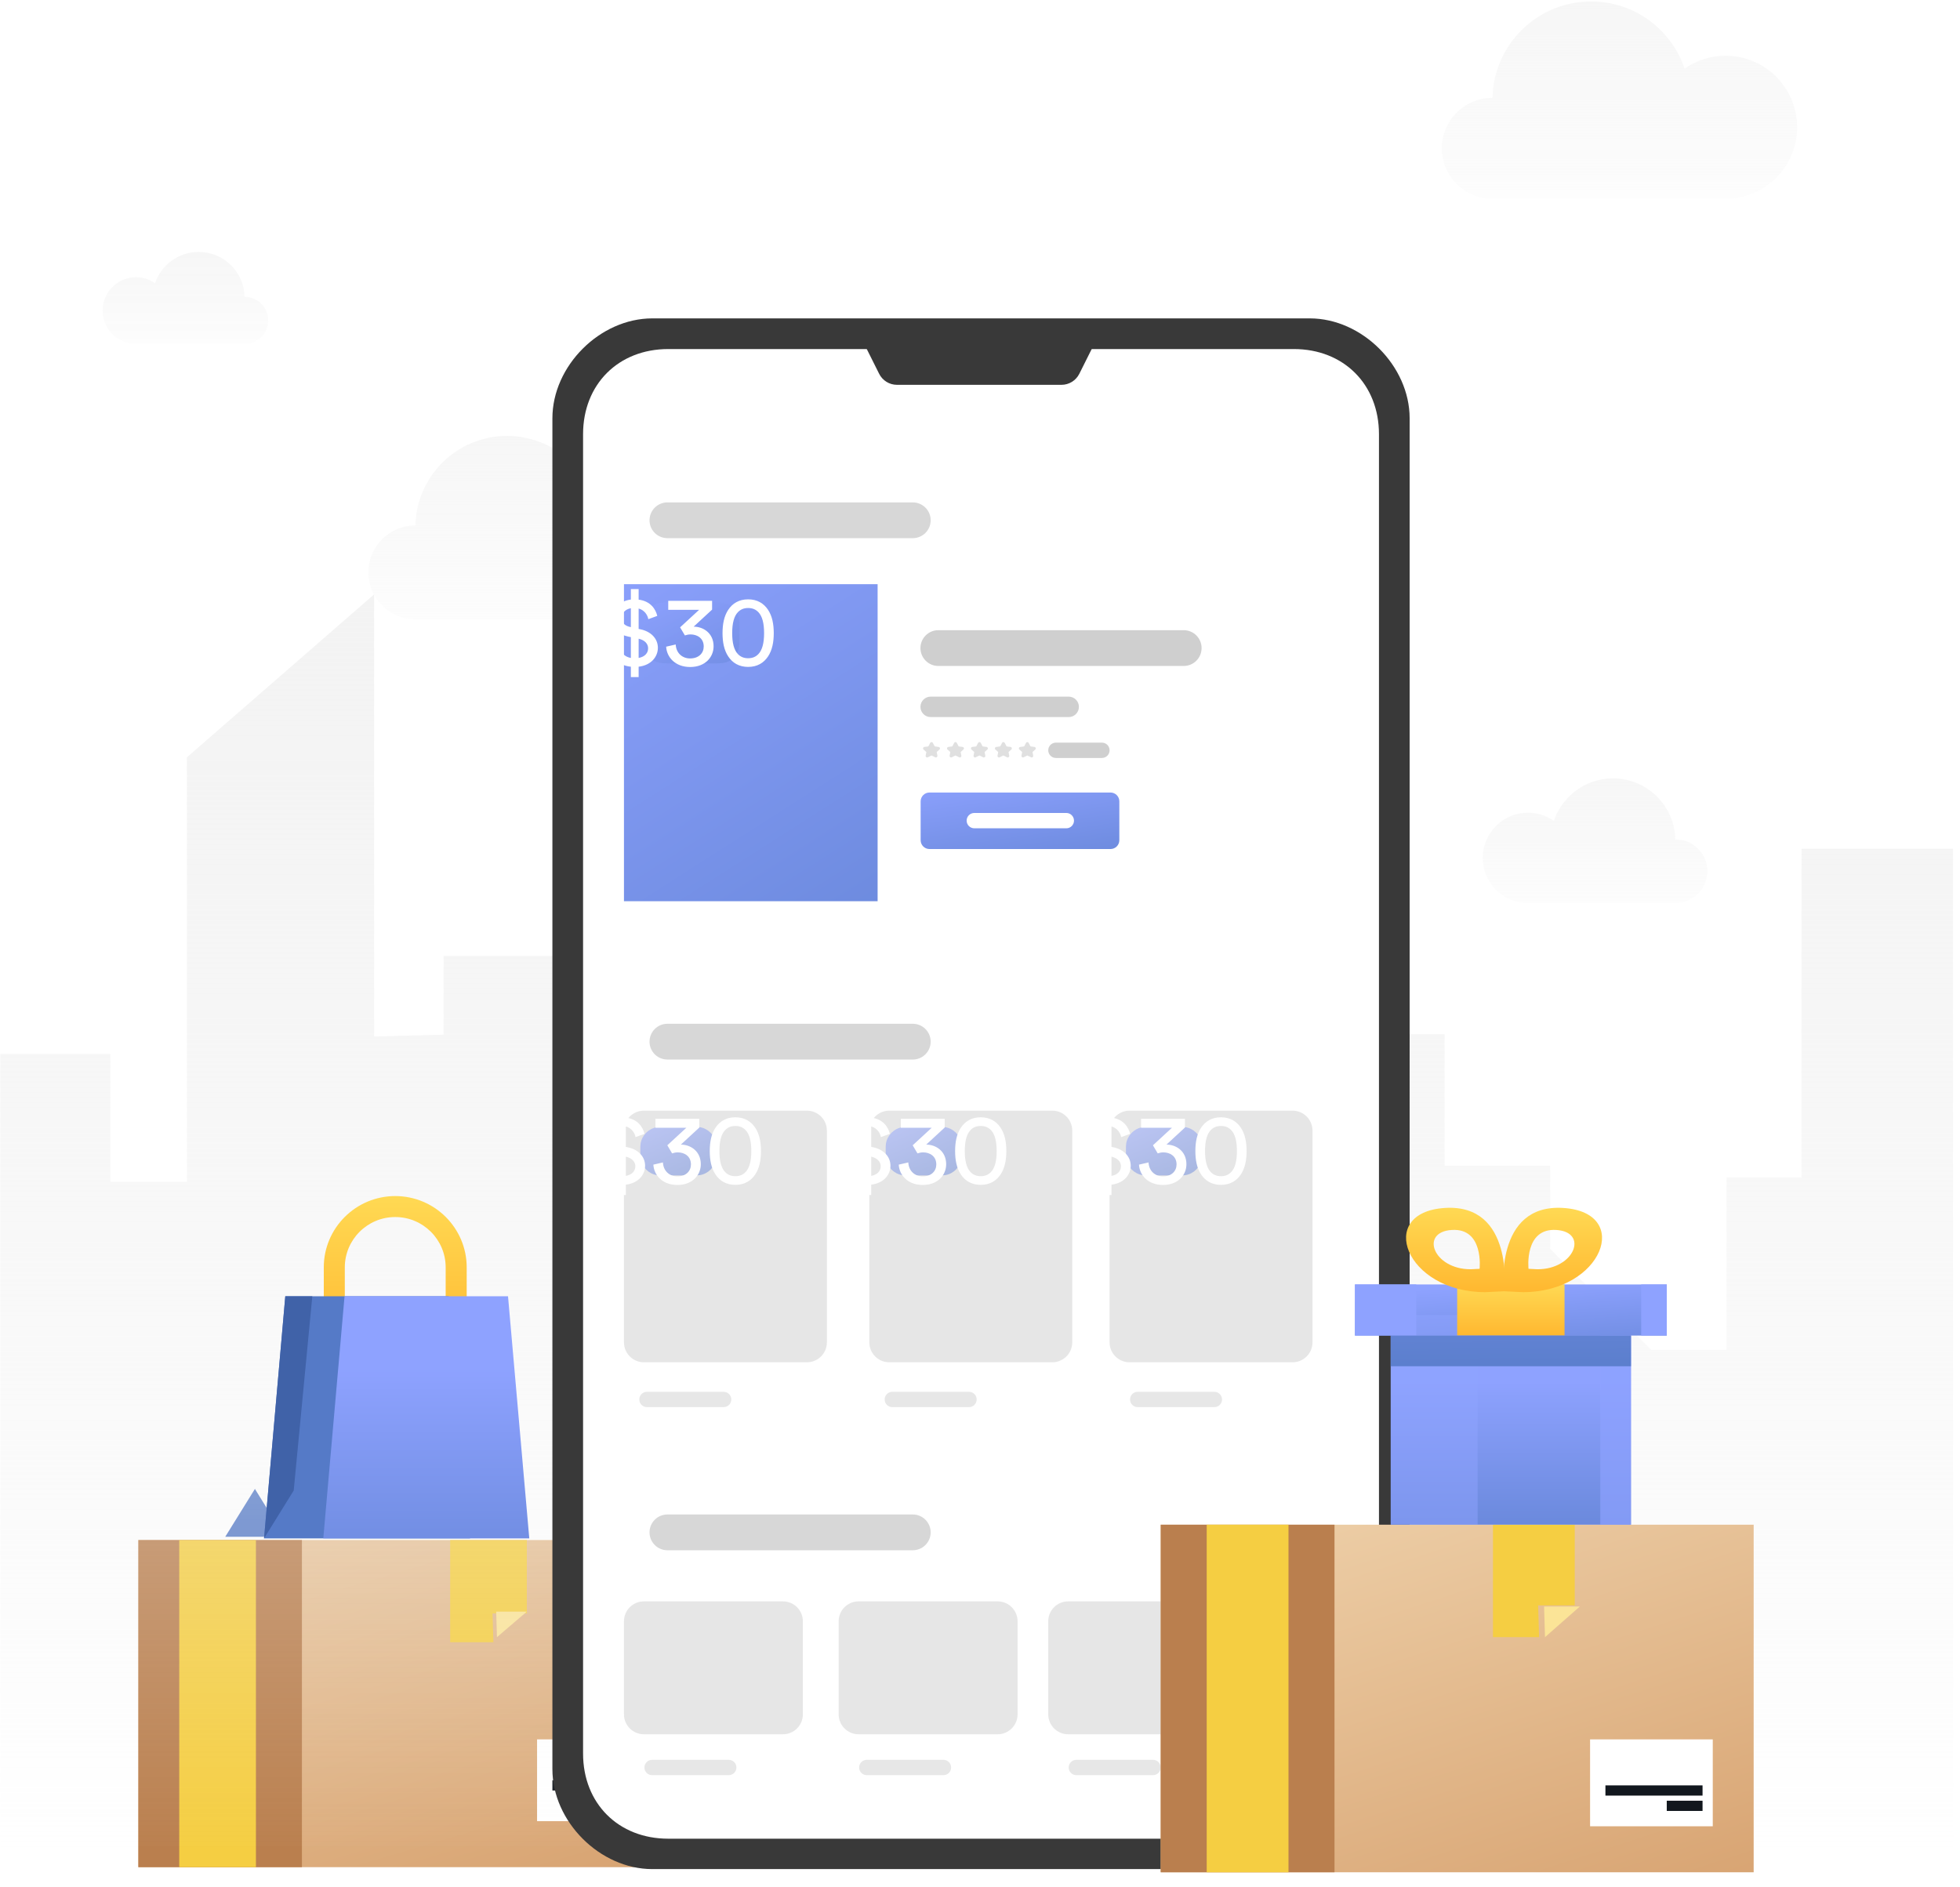 <svg width="295" height="284" viewBox="0 0 295 284" fill="none" xmlns="http://www.w3.org/2000/svg">
<path fill-rule="evenodd" clip-rule="evenodd" d="M252.168 126.338C252.164 126.338 252.16 126.339 252.155 126.339C252.04 121.253 247.888 117.165 242.771 117.165C238.633 117.165 235.126 119.843 233.874 123.557C232.77 122.785 231.428 122.329 229.978 122.329C226.216 122.329 223.168 125.376 223.168 129.134C223.168 132.893 226.216 135.941 229.978 135.941H252.168C254.822 135.941 256.973 133.791 256.973 131.139C256.973 128.488 254.822 126.338 252.168 126.338Z" fill="url(#paint0_linear)"/>
<path fill-rule="evenodd" clip-rule="evenodd" d="M36.828 44.686C36.825 44.686 36.822 44.687 36.818 44.687C36.733 40.936 33.67 37.92 29.897 37.92C26.844 37.92 24.258 39.895 23.335 42.634C22.52 42.065 21.53 41.728 20.461 41.728C17.686 41.728 15.438 43.976 15.438 46.749C15.438 49.521 17.686 51.768 20.461 51.768H36.828C38.785 51.768 40.372 50.183 40.372 48.227C40.372 46.272 38.785 44.686 36.828 44.686Z" fill="url(#paint1_linear)"/>
<path fill-rule="evenodd" clip-rule="evenodd" d="M224.613 14.732C224.62 14.732 224.627 14.733 224.634 14.733C224.815 6.689 231.385 0.221 239.478 0.221C246.025 0.221 251.571 4.457 253.552 10.332C255.298 9.111 257.421 8.39 259.715 8.39C265.665 8.39 270.488 13.209 270.488 19.155C270.488 25.101 265.665 29.921 259.715 29.921H224.613C220.416 29.921 217.013 26.521 217.013 22.326C217.013 18.133 220.416 14.732 224.613 14.732Z" fill="url(#paint2_linear)"/>
<path fill-rule="evenodd" clip-rule="evenodd" d="M62.503 79.093C62.51 79.093 62.516 79.094 62.522 79.094C62.691 71.624 68.791 65.617 76.307 65.617C82.387 65.617 87.538 69.551 89.378 75.007C91 73.873 92.97 73.203 95.101 73.203C100.627 73.203 105.106 77.678 105.106 83.201C105.106 88.722 100.627 93.198 95.101 93.198H62.503C58.605 93.198 55.445 90.041 55.445 86.145C55.445 82.25 58.605 79.093 62.503 79.093Z" fill="url(#paint3_linear)"/>
<path fill-rule="evenodd" clip-rule="evenodd" d="M33.902 231.311L38.368 224.108L42.822 231.311H33.902Z" fill="#557AC7"/>
<path fill-rule="evenodd" clip-rule="evenodd" d="M20.823 281.041H104.685V231.801H20.823V281.041Z" fill="url(#paint4_linear)"/>
<path fill-rule="evenodd" clip-rule="evenodd" d="M20.823 281.041H45.443V231.801H20.823V281.041Z" fill="#BA7F4E"/>
<path fill-rule="evenodd" clip-rule="evenodd" d="M74.129 242.848L74.262 247.189H67.755V231.801H79.295V242.847L74.129 242.848Z" fill="#F5CE42"/>
<path fill-rule="evenodd" clip-rule="evenodd" d="M38.519 281.041H26.978V231.801H38.519V267.149V281.041Z" fill="#F5CE42"/>
<path fill-rule="evenodd" clip-rule="evenodd" d="M79.295 242.573L74.799 246.419L74.679 242.573L79.295 242.573Z" fill="#FBE497"/>
<path fill-rule="evenodd" clip-rule="evenodd" d="M80.834 274.117H97.76V261.807H80.834V274.117Z" fill="white"/>
<path fill-rule="evenodd" clip-rule="evenodd" d="M83.142 269.5H96.222V267.962H83.142V269.5Z" fill="#12171E"/>
<path fill-rule="evenodd" clip-rule="evenodd" d="M91.605 271.809H96.222V270.27H91.605V271.809Z" fill="#12171E"/>
<path fill-rule="evenodd" clip-rule="evenodd" d="M293.95 277.964V127.749H271.149V177.22H259.858V203.191H248.534L233.313 187.985V175.458H217.427V155.666H186.294V176.585H159.638V169.325H125.181V194.237H104.972V183.869H84.718V143.881H66.765V155.735L56.304 156.007V89.468L28.136 113.985V177.885H16.607V158.632H0.05V277.964H293.95Z" fill="url(#paint5_linear)"/>
<path fill-rule="evenodd" clip-rule="evenodd" d="M70.242 204.249H67.078V190.755C67.078 186.581 63.672 183.185 59.488 183.185C55.303 183.185 51.898 186.581 51.898 190.755V204.249H48.733V190.755C48.733 184.84 53.558 180.029 59.488 180.029C65.418 180.029 70.242 184.84 70.242 190.755V204.249Z" fill="url(#paint6_linear)"/>
<path fill-rule="evenodd" clip-rule="evenodd" d="M70.743 231.554H39.74L42.939 195.11H67.543L70.743 231.554Z" fill="#557AC7"/>
<path fill-rule="evenodd" clip-rule="evenodd" d="M79.662 231.554H48.659L51.858 195.11H76.462L79.662 231.554Z" fill="url(#paint7_linear)"/>
<path fill-rule="evenodd" clip-rule="evenodd" d="M44.206 224.35L47.007 195.11H42.939L39.74 231.553L44.206 224.35Z" fill="#4062A8"/>
<path fill-rule="evenodd" clip-rule="evenodd" d="M98.18 47.922C90.299 47.922 83.142 55.079 83.142 62.958V266.294C83.142 274.174 90.299 281.331 98.18 281.331H197.128C205.007 281.331 212.165 274.174 212.165 266.294V62.958C212.165 55.079 205.007 47.922 197.128 47.922H98.18Z" fill="#393939"/>
<path fill-rule="evenodd" clip-rule="evenodd" d="M100.576 52.538C93.072 52.538 87.758 57.852 87.758 65.355V263.937C87.758 271.441 93.072 276.755 100.576 276.755H194.731C202.235 276.755 207.549 271.441 207.549 263.937V65.355C207.549 57.852 202.235 52.538 194.731 52.538H100.576Z" fill="white"/>
<path fill-rule="evenodd" clip-rule="evenodd" d="M97.76 78.312C97.76 76.825 98.966 75.619 100.453 75.619H137.383C138.87 75.619 140.076 76.825 140.076 78.312C140.076 79.799 138.87 81.004 137.383 81.004H100.453C98.966 81.004 97.76 79.799 97.76 78.312Z" fill="#D7D7D7"/>
<path fill-rule="evenodd" clip-rule="evenodd" d="M97.76 156.788C97.76 155.3 98.966 154.095 100.453 154.095H137.383C138.87 154.095 140.076 155.3 140.076 156.788C140.076 158.275 138.87 159.48 137.383 159.48H100.453C98.966 159.48 97.76 158.275 97.76 156.788Z" fill="#D7D7D7"/>
<path fill-rule="evenodd" clip-rule="evenodd" d="M97.76 230.647C97.76 229.16 98.966 227.954 100.453 227.954H137.383C138.87 227.954 140.076 229.16 140.076 230.647C140.076 232.134 138.87 233.34 137.383 233.34H100.453C98.966 233.34 97.76 232.134 97.76 230.647Z" fill="#D7D7D7"/>
<g filter="url(#filter0_d)">
<path fill-rule="evenodd" clip-rule="evenodd" d="M93.913 89.258C93.913 88.524 94.508 87.929 95.242 87.929H200.296C201.03 87.929 201.625 88.524 201.625 89.258V134.32C201.625 135.054 201.03 135.649 200.296 135.649H95.242C94.508 135.649 93.913 135.054 93.913 134.32V89.258Z" fill="white"/>
</g>
<path fill-rule="evenodd" clip-rule="evenodd" d="M93.913 87.929H132.09V135.649H93.913V87.929Z" fill="url(#paint8_linear)"/>
<mask id="mask0" mask-type="alpha" maskUnits="userSpaceOnUse" x="93" y="87" width="40" height="49">
<path fill-rule="evenodd" clip-rule="evenodd" d="M93.913 87.929H132.09V135.649H93.913V87.929Z" fill="white"/>
</mask>
<g mask="url(#mask0)">
</g>
<path fill-rule="evenodd" clip-rule="evenodd" d="M138.566 120.617C138.566 119.883 139.161 119.288 139.895 119.288H167.142C167.876 119.288 168.471 119.883 168.471 120.617V126.466C168.471 127.2 167.876 127.795 167.142 127.795H139.895C139.161 127.795 138.566 127.2 138.566 126.466V120.617Z" fill="url(#paint9_linear)"/>
<path fill-rule="evenodd" clip-rule="evenodd" d="M145.49 123.52C145.49 122.882 146.007 122.365 146.644 122.365H160.493C161.13 122.365 161.647 122.882 161.647 123.52C161.647 124.157 161.13 124.674 160.493 124.674H146.644C146.007 124.674 145.49 124.157 145.49 123.52Z" fill="white"/>
<path fill-rule="evenodd" clip-rule="evenodd" d="M140.205 113.713L139.636 113.989C139.473 114.068 139.288 113.928 139.322 113.749L139.425 113.192L139.003 112.812C138.863 112.686 138.935 112.453 139.122 112.428L139.723 112.348L140.009 111.813C140.093 111.657 140.316 111.657 140.4 111.813L140.686 112.348L141.287 112.428C141.475 112.453 141.546 112.686 141.406 112.812L140.984 113.192L141.087 113.749C141.121 113.928 140.937 114.068 140.773 113.989L140.205 113.713Z" fill="#E0E0E0"/>
<path fill-rule="evenodd" clip-rule="evenodd" d="M143.809 113.713L143.241 113.989C143.077 114.068 142.893 113.928 142.926 113.749L143.03 113.192L142.608 112.812C142.467 112.686 142.539 112.453 142.726 112.428L143.328 112.348L143.614 111.813C143.697 111.657 143.921 111.657 144.004 111.813L144.291 112.348L144.892 112.428C145.079 112.453 145.151 112.686 145.011 112.812L144.588 113.192L144.692 113.749C144.725 113.928 144.541 114.068 144.378 113.989L143.809 113.713Z" fill="#E0E0E0"/>
<path fill-rule="evenodd" clip-rule="evenodd" d="M147.414 113.713L146.845 113.989C146.682 114.068 146.498 113.928 146.531 113.749L146.635 113.192L146.212 112.812C146.072 112.686 146.144 112.453 146.331 112.428L146.932 112.348L147.219 111.813C147.302 111.657 147.526 111.657 147.609 111.813L147.895 112.348L148.497 112.428C148.684 112.453 148.756 112.686 148.615 112.812L148.193 113.192L148.297 113.749C148.33 113.928 148.146 114.068 147.982 113.989L147.414 113.713Z" fill="#E0E0E0"/>
<path fill-rule="evenodd" clip-rule="evenodd" d="M151.018 113.713L150.45 113.989C150.286 114.068 150.102 113.928 150.136 113.749L150.239 113.192L149.817 112.812C149.677 112.686 149.748 112.453 149.936 112.428L150.537 112.348L150.823 111.813C150.907 111.657 151.13 111.657 151.214 111.813L151.5 112.348L152.101 112.428C152.288 112.453 152.36 112.686 152.22 112.812L151.798 113.192L151.901 113.749C151.935 113.928 151.75 114.068 151.587 113.989L151.018 113.713Z" fill="#E0E0E0"/>
<path fill-rule="evenodd" clip-rule="evenodd" d="M154.623 113.713L154.055 113.989C153.891 114.068 153.707 113.928 153.74 113.749L153.844 113.192L153.422 112.812C153.281 112.686 153.353 112.453 153.54 112.428L154.142 112.348L154.428 111.813C154.511 111.657 154.735 111.657 154.818 111.813L155.105 112.348L155.706 112.428C155.893 112.453 155.965 112.686 155.824 112.812L155.402 113.192L155.506 113.749C155.539 113.928 155.355 114.068 155.192 113.989L154.623 113.713Z" fill="#E0E0E0"/>
<path fill-rule="evenodd" clip-rule="evenodd" d="M138.537 97.546C138.537 96.059 139.742 94.853 141.23 94.853H178.159C179.647 94.853 180.852 96.059 180.852 97.546C180.852 99.033 179.647 100.239 178.159 100.239H141.23C139.742 100.239 138.537 99.033 138.537 97.546Z" fill="#CFCFCF"/>
<path fill-rule="evenodd" clip-rule="evenodd" d="M138.537 106.394C138.537 105.544 139.226 104.855 140.076 104.855H160.849C161.698 104.855 162.387 105.544 162.387 106.394C162.387 107.244 161.698 107.932 160.849 107.932H140.076C139.226 107.932 138.537 107.244 138.537 106.394Z" fill="#CFCFCF"/>
<path fill-rule="evenodd" clip-rule="evenodd" d="M157.771 112.933C157.771 112.296 158.288 111.779 158.925 111.779H165.85C166.487 111.779 167.004 112.296 167.004 112.933C167.004 113.571 166.487 114.087 165.85 114.087H158.925C158.288 114.087 157.771 113.571 157.771 112.933Z" fill="#CFCFCF"/>
<g filter="url(#filter1_b)">
<path fill-rule="evenodd" clip-rule="evenodd" d="M96.981 95.257C96.981 93.764 96.981 93.017 97.241 92.434C97.542 91.758 98.083 91.217 98.76 90.916C99.343 90.656 100.089 90.656 101.583 90.656H106.696C108.189 90.656 108.936 90.656 109.519 90.916C110.195 91.217 110.736 91.758 111.037 92.434C111.297 93.017 111.297 93.764 111.297 95.257C111.297 96.751 111.297 97.497 111.037 98.08C110.736 98.757 110.195 99.298 109.519 99.599C108.936 99.859 108.189 99.859 106.696 99.859H101.583C100.089 99.859 99.343 99.859 98.76 99.599C98.083 99.298 97.542 98.757 97.241 98.08C96.981 97.497 96.981 96.751 96.981 95.257Z" fill="url(#paint10_linear)" fill-opacity="0.5"/>
</g>
<path d="M96.122 101.911V100.351C98.027 100.126 99.017 98.836 99.017 97.501C99.017 96.151 98.012 95.041 96.347 94.711L96.122 94.666V91.591C97.037 91.846 97.487 92.626 97.577 93.196L98.927 92.701C98.687 91.726 97.967 90.496 96.122 90.256V88.666H94.952V90.241C93.272 90.451 92.087 91.666 92.087 93.091C92.087 94.561 93.047 95.506 94.577 95.821L94.952 95.896V99.031C93.767 98.821 93.197 97.891 93.107 96.931L91.682 97.381C91.847 98.701 92.867 100.141 94.952 100.351V101.911H96.122ZM97.547 97.576C97.547 98.266 97.097 98.851 96.122 99.031V96.136C97.097 96.361 97.547 96.946 97.547 97.576ZM93.572 93.031C93.572 92.296 94.082 91.711 94.952 91.546V94.396C93.932 94.201 93.572 93.661 93.572 93.031ZM103.082 95.641C103.337 95.551 103.637 95.491 103.937 95.491C104.897 95.491 105.917 96.031 105.917 97.306C105.917 98.281 105.197 99.106 103.862 99.106C102.692 99.106 101.762 98.296 101.702 97.006L100.262 97.336C100.352 98.926 101.627 100.396 103.877 100.396C106.142 100.396 107.402 98.911 107.402 97.276C107.402 95.281 105.827 94.321 104.402 94.321L107.177 91.756V90.436H100.577V91.786H105.227L102.362 94.426L103.082 95.641ZM110.203 95.296C110.203 93.811 110.473 92.761 111.058 92.146C111.433 91.756 111.913 91.516 112.603 91.516C113.293 91.516 113.773 91.756 114.148 92.146C114.733 92.761 115.003 93.811 115.003 95.296C115.003 96.781 114.733 97.831 114.148 98.446C113.773 98.836 113.293 99.076 112.603 99.076C111.913 99.076 111.433 98.836 111.058 98.446C110.473 97.831 110.203 96.781 110.203 95.296ZM108.748 95.296C108.748 96.631 108.973 97.861 109.618 98.821C110.248 99.766 111.223 100.381 112.603 100.381C113.983 100.381 114.958 99.766 115.588 98.821C116.233 97.861 116.458 96.631 116.458 95.296C116.458 93.961 116.233 92.731 115.588 91.771C114.958 90.826 113.983 90.211 112.603 90.211C111.223 90.211 110.248 90.826 109.618 91.771C108.973 92.731 108.748 93.961 108.748 95.296Z" fill="white"/>
<path opacity="0.5" fill-rule="evenodd" clip-rule="evenodd" d="M93.913 170.174C93.913 168.517 95.257 167.174 96.913 167.174H121.454C123.111 167.174 124.454 168.517 124.454 170.174V202.047C124.454 203.704 123.111 205.047 121.454 205.047H96.913C95.257 205.047 93.913 203.704 93.913 202.047V170.174Z" fill="#CFCFCF"/>
<path fill-rule="evenodd" clip-rule="evenodd" d="M96.221 210.644C96.221 210.006 96.738 209.49 97.376 209.49H108.916C109.553 209.49 110.07 210.006 110.07 210.644C110.07 211.281 109.553 211.798 108.916 211.798H97.376C96.738 211.798 96.221 211.281 96.221 210.644Z" fill="#E7E7E7"/>
<path fill-rule="evenodd" clip-rule="evenodd" d="M133.151 210.644C133.151 210.006 133.668 209.49 134.305 209.49H145.846C146.483 209.49 147 210.006 147 210.644C147 211.281 146.483 211.798 145.846 211.798H134.305C133.668 211.798 133.151 211.281 133.151 210.644Z" fill="#E7E7E7"/>
<path fill-rule="evenodd" clip-rule="evenodd" d="M170.081 210.644C170.081 210.006 170.598 209.49 171.235 209.49H182.776C183.413 209.49 183.93 210.006 183.93 210.644C183.93 211.281 183.413 211.798 182.776 211.798H171.235C170.598 211.798 170.081 211.281 170.081 210.644Z" fill="#E7E7E7"/>
<g filter="url(#filter2_b)">
<path fill-rule="evenodd" clip-rule="evenodd" d="M96.375 173.269C96.375 172.663 96.375 172.36 96.419 172.107C96.635 170.856 97.615 169.876 98.866 169.66C99.119 169.617 99.422 169.617 100.027 169.617H104.176C104.782 169.617 105.085 169.617 105.338 169.66C106.589 169.876 107.569 170.856 107.785 172.107C107.828 172.36 107.828 172.663 107.828 173.269C107.828 173.875 107.828 174.177 107.785 174.43C107.569 175.682 106.589 176.661 105.338 176.877C105.085 176.921 104.782 176.921 104.176 176.921H100.027C99.422 176.921 99.119 176.921 98.866 176.877C97.615 176.661 96.635 175.682 96.419 174.43C96.375 174.177 96.375 173.875 96.375 173.269Z" fill="url(#paint11_linear)" fill-opacity="0.5"/>
</g>
<path d="M94.198 179.872V178.312C96.103 178.087 97.093 176.797 97.093 175.462C97.093 174.112 96.088 173.002 94.423 172.672L94.198 172.627V169.552C95.113 169.807 95.563 170.587 95.653 171.157L97.003 170.662C96.763 169.687 96.043 168.457 94.198 168.217V166.627H93.028V168.202C91.348 168.412 90.163 169.627 90.163 171.052C90.163 172.522 91.123 173.467 92.653 173.782L93.028 173.857V176.992C91.843 176.782 91.273 175.852 91.183 174.892L89.758 175.342C89.923 176.662 90.943 178.102 93.028 178.312V179.872H94.198ZM95.623 175.537C95.623 176.227 95.173 176.812 94.198 176.992V174.097C95.173 174.322 95.623 174.907 95.623 175.537ZM91.648 170.992C91.648 170.257 92.158 169.672 93.028 169.507V172.357C92.008 172.162 91.648 171.622 91.648 170.992ZM101.158 173.602C101.413 173.512 101.713 173.452 102.013 173.452C102.973 173.452 103.993 173.992 103.993 175.267C103.993 176.242 103.273 177.067 101.938 177.067C100.768 177.067 99.838 176.257 99.778 174.967L98.338 175.297C98.428 176.887 99.703 178.357 101.953 178.357C104.218 178.357 105.478 176.872 105.478 175.237C105.478 173.242 103.903 172.282 102.478 172.282L105.253 169.717V168.397H98.653V169.747H103.303L100.438 172.387L101.158 173.602ZM108.279 173.257C108.279 171.772 108.549 170.722 109.134 170.107C109.509 169.717 109.989 169.477 110.679 169.477C111.369 169.477 111.849 169.717 112.224 170.107C112.809 170.722 113.079 171.772 113.079 173.257C113.079 174.742 112.809 175.792 112.224 176.407C111.849 176.797 111.369 177.037 110.679 177.037C109.989 177.037 109.509 176.797 109.134 176.407C108.549 175.792 108.279 174.742 108.279 173.257ZM106.824 173.257C106.824 174.592 107.049 175.822 107.694 176.782C108.324 177.727 109.299 178.342 110.679 178.342C112.059 178.342 113.034 177.727 113.664 176.782C114.309 175.822 114.534 174.592 114.534 173.257C114.534 171.922 114.309 170.692 113.664 169.732C113.034 168.787 112.059 168.172 110.679 168.172C109.299 168.172 108.324 168.787 107.694 169.732C107.049 170.692 106.824 171.922 106.824 173.257Z" fill="white"/>
<path opacity="0.5" fill-rule="evenodd" clip-rule="evenodd" d="M93.913 244.034C93.913 242.377 95.257 241.034 96.913 241.034H117.841C119.498 241.034 120.841 242.377 120.841 244.034V258.037C120.841 259.694 119.498 261.037 117.841 261.037H96.913C95.257 261.037 93.913 259.694 93.913 258.037V244.034Z" fill="#CFCFCF"/>
<path fill-rule="evenodd" clip-rule="evenodd" d="M96.991 266.038C96.991 265.401 97.507 264.884 98.145 264.884H109.685C110.323 264.884 110.84 265.401 110.84 266.038C110.84 266.676 110.323 267.192 109.685 267.192H98.145C97.507 267.192 96.991 266.676 96.991 266.038Z" fill="#E7E7E7"/>
<path fill-rule="evenodd" clip-rule="evenodd" d="M129.304 266.038C129.304 265.401 129.821 264.884 130.459 264.884H141.999C142.636 264.884 143.153 265.401 143.153 266.038C143.153 266.676 142.636 267.192 141.999 267.192H130.459C129.821 267.192 129.304 266.676 129.304 266.038Z" fill="#E7E7E7"/>
<path fill-rule="evenodd" clip-rule="evenodd" d="M160.849 266.038C160.849 265.401 161.365 264.884 162.003 264.884H173.543C174.181 264.884 174.697 265.401 174.697 266.038C174.697 266.676 174.181 267.192 173.543 267.192H162.003C161.365 267.192 160.849 266.676 160.849 266.038Z" fill="#E7E7E7"/>
<path opacity="0.5" fill-rule="evenodd" clip-rule="evenodd" d="M126.227 244.034C126.227 242.377 127.57 241.034 129.227 241.034H150.155C151.812 241.034 153.155 242.377 153.155 244.034V258.037C153.155 259.694 151.812 261.037 150.155 261.037H129.227C127.57 261.037 126.227 259.694 126.227 258.037V244.034Z" fill="#CFCFCF"/>
<mask id="mask1" mask-type="alpha" maskUnits="userSpaceOnUse" x="126" y="241" width="28" height="21">
<path fill-rule="evenodd" clip-rule="evenodd" d="M126.227 244.034C126.227 242.377 127.57 241.034 129.227 241.034H150.155C151.812 241.034 153.155 242.377 153.155 244.034V258.037C153.155 259.694 151.812 261.037 150.155 261.037H129.227C127.57 261.037 126.227 259.694 126.227 258.037V244.034Z" fill="white"/>
</mask>
<g mask="url(#mask1)">
</g>
<path opacity="0.5" fill-rule="evenodd" clip-rule="evenodd" d="M157.771 244.034C157.771 242.377 159.114 241.034 160.771 241.034H181.699C183.356 241.034 184.699 242.377 184.699 244.034V258.037C184.699 259.694 183.356 261.037 181.699 261.037H160.771C159.114 261.037 157.771 259.694 157.771 258.037V244.034Z" fill="#CFCFCF"/>
<mask id="mask2" mask-type="alpha" maskUnits="userSpaceOnUse" x="157" y="241" width="28" height="21">
<path fill-rule="evenodd" clip-rule="evenodd" d="M157.771 244.034C157.771 242.377 159.114 241.034 160.771 241.034H181.699C183.356 241.034 184.699 242.377 184.699 244.034V258.037C184.699 259.694 183.356 261.037 181.699 261.037H160.771C159.114 261.037 157.771 259.694 157.771 258.037V244.034Z" fill="white"/>
</mask>
<g mask="url(#mask2)">
</g>
<path opacity="0.5" fill-rule="evenodd" clip-rule="evenodd" d="M130.843 170.174C130.843 168.517 132.186 167.174 133.843 167.174H158.384C160.041 167.174 161.384 168.517 161.384 170.174V202.047C161.384 203.704 160.041 205.047 158.384 205.047H133.843C132.186 205.047 130.843 203.704 130.843 202.047V170.174Z" fill="#CFCFCF"/>
<g filter="url(#filter3_b)">
<path fill-rule="evenodd" clip-rule="evenodd" d="M133.305 173.269C133.305 172.663 133.305 172.36 133.349 172.107C133.564 170.856 134.544 169.876 135.796 169.66C136.048 169.617 136.351 169.617 136.957 169.617H141.106C141.712 169.617 142.015 169.617 142.268 169.66C143.519 169.876 144.499 170.856 144.714 172.107C144.758 172.36 144.758 172.663 144.758 173.269C144.758 173.875 144.758 174.177 144.714 174.43C144.499 175.682 143.519 176.661 142.268 176.877C142.015 176.921 141.712 176.921 141.106 176.921H136.957C136.351 176.921 136.048 176.921 135.796 176.877C134.544 176.661 133.564 175.682 133.349 174.43C133.305 174.177 133.305 173.875 133.305 173.269Z" fill="url(#paint12_linear)" fill-opacity="0.5"/>
</g>
<path d="M131.128 179.872V178.312C133.033 178.087 134.023 176.797 134.023 175.462C134.023 174.112 133.018 173.002 131.353 172.672L131.128 172.627V169.552C132.043 169.807 132.493 170.587 132.583 171.157L133.933 170.662C133.693 169.687 132.973 168.457 131.128 168.217V166.627H129.958V168.202C128.278 168.412 127.093 169.627 127.093 171.052C127.093 172.522 128.053 173.467 129.583 173.782L129.958 173.857V176.992C128.773 176.782 128.203 175.852 128.113 174.892L126.688 175.342C126.853 176.662 127.873 178.102 129.958 178.312V179.872H131.128ZM132.553 175.537C132.553 176.227 132.103 176.812 131.128 176.992V174.097C132.103 174.322 132.553 174.907 132.553 175.537ZM128.578 170.992C128.578 170.257 129.088 169.672 129.958 169.507V172.357C128.938 172.162 128.578 171.622 128.578 170.992ZM138.088 173.602C138.343 173.512 138.643 173.452 138.943 173.452C139.903 173.452 140.923 173.992 140.923 175.267C140.923 176.242 140.203 177.067 138.868 177.067C137.698 177.067 136.768 176.257 136.708 174.967L135.268 175.297C135.358 176.887 136.633 178.357 138.883 178.357C141.148 178.357 142.408 176.872 142.408 175.237C142.408 173.242 140.833 172.282 139.408 172.282L142.183 169.717V168.397H135.583V169.747H140.233L137.368 172.387L138.088 173.602ZM145.209 173.257C145.209 171.772 145.479 170.722 146.064 170.107C146.439 169.717 146.919 169.477 147.609 169.477C148.299 169.477 148.779 169.717 149.154 170.107C149.739 170.722 150.009 171.772 150.009 173.257C150.009 174.742 149.739 175.792 149.154 176.407C148.779 176.797 148.299 177.037 147.609 177.037C146.919 177.037 146.439 176.797 146.064 176.407C145.479 175.792 145.209 174.742 145.209 173.257ZM143.754 173.257C143.754 174.592 143.979 175.822 144.624 176.782C145.254 177.727 146.229 178.342 147.609 178.342C148.989 178.342 149.964 177.727 150.594 176.782C151.239 175.822 151.464 174.592 151.464 173.257C151.464 171.922 151.239 170.692 150.594 169.732C149.964 168.787 148.989 168.172 147.609 168.172C146.229 168.172 145.254 168.787 144.624 169.732C143.979 170.692 143.754 171.922 143.754 173.257Z" fill="white"/>
<path opacity="0.5" fill-rule="evenodd" clip-rule="evenodd" d="M167.004 170.174C167.004 168.517 168.347 167.174 170.004 167.174H194.545C196.202 167.174 197.545 168.517 197.545 170.174V202.047C197.545 203.704 196.202 205.047 194.545 205.047H170.004C168.347 205.047 167.004 203.704 167.004 202.047V170.174Z" fill="#CFCFCF"/>
<g filter="url(#filter4_b)">
<path fill-rule="evenodd" clip-rule="evenodd" d="M169.466 173.269C169.466 172.663 169.466 172.36 169.509 172.107C169.725 170.856 170.705 169.876 171.956 169.66C172.209 169.617 172.512 169.617 173.118 169.617H177.267C177.872 169.617 178.175 169.617 178.428 169.66C179.679 169.876 180.659 170.856 180.875 172.107C180.919 172.36 180.919 172.663 180.919 173.269C180.919 173.875 180.919 174.177 180.875 174.43C180.659 175.682 179.679 176.661 178.428 176.877C178.175 176.921 177.872 176.921 177.267 176.921H173.118C172.512 176.921 172.209 176.921 171.956 176.877C170.705 176.661 169.725 175.682 169.509 174.43C169.466 174.177 169.466 173.875 169.466 173.269Z" fill="url(#paint13_linear)" fill-opacity="0.5"/>
</g>
<path d="M167.289 179.872V178.312C169.194 178.087 170.184 176.797 170.184 175.462C170.184 174.112 169.179 173.002 167.514 172.672L167.289 172.627V169.552C168.204 169.807 168.654 170.587 168.744 171.157L170.094 170.662C169.854 169.687 169.134 168.457 167.289 168.217V166.627H166.119V168.202C164.439 168.412 163.254 169.627 163.254 171.052C163.254 172.522 164.214 173.467 165.744 173.782L166.119 173.857V176.992C164.934 176.782 164.364 175.852 164.274 174.892L162.849 175.342C163.014 176.662 164.034 178.102 166.119 178.312V179.872H167.289ZM168.714 175.537C168.714 176.227 168.264 176.812 167.289 176.992V174.097C168.264 174.322 168.714 174.907 168.714 175.537ZM164.739 170.992C164.739 170.257 165.249 169.672 166.119 169.507V172.357C165.099 172.162 164.739 171.622 164.739 170.992ZM174.248 173.602C174.503 173.512 174.803 173.452 175.103 173.452C176.063 173.452 177.083 173.992 177.083 175.267C177.083 176.242 176.363 177.067 175.028 177.067C173.858 177.067 172.928 176.257 172.868 174.967L171.428 175.297C171.518 176.887 172.793 178.357 175.043 178.357C177.308 178.357 178.568 176.872 178.568 175.237C178.568 173.242 176.993 172.282 175.568 172.282L178.343 169.717V168.397H171.743V169.747H176.393L173.528 172.387L174.248 173.602ZM181.369 173.257C181.369 171.772 181.639 170.722 182.224 170.107C182.599 169.717 183.079 169.477 183.769 169.477C184.459 169.477 184.939 169.717 185.314 170.107C185.899 170.722 186.169 171.772 186.169 173.257C186.169 174.742 185.899 175.792 185.314 176.407C184.939 176.797 184.459 177.037 183.769 177.037C183.079 177.037 182.599 176.797 182.224 176.407C181.639 175.792 181.369 174.742 181.369 173.257ZM179.914 173.257C179.914 174.592 180.139 175.822 180.784 176.782C181.414 177.727 182.389 178.342 183.769 178.342C185.149 178.342 186.124 177.727 186.754 176.782C187.399 175.822 187.624 174.592 187.624 173.257C187.624 171.922 187.399 170.692 186.754 169.732C186.124 168.787 185.149 168.172 183.769 168.172C182.389 168.172 181.414 168.787 180.784 169.732C180.139 170.692 179.914 171.922 179.914 173.257Z" fill="white"/>
<path fill-rule="evenodd" clip-rule="evenodd" d="M130.074 51.768H164.695L162.447 56.265C161.939 57.281 160.9 57.923 159.764 57.923H135.005C133.869 57.923 132.83 57.281 132.322 56.265L130.074 51.768Z" fill="#393939"/>
<path fill-rule="evenodd" clip-rule="evenodd" d="M174.697 281.81H263.944V229.493H174.697V281.81Z" fill="url(#paint14_linear)"/>
<path fill-rule="evenodd" clip-rule="evenodd" d="M174.697 281.81H200.856V229.493H174.697V281.81Z" fill="#BA7F4E"/>
<path fill-rule="evenodd" clip-rule="evenodd" d="M231.505 241.644L231.647 246.419H224.706V229.493H237.016V241.644L231.505 241.644Z" fill="#F5CE42"/>
<path fill-rule="evenodd" clip-rule="evenodd" d="M193.932 281.81H181.622V229.493H193.932V267.05V281.81Z" fill="#F5CE42"/>
<path fill-rule="evenodd" clip-rule="evenodd" d="M237.786 241.803L232.539 246.419L232.4 241.804L237.786 241.803Z" fill="#FBE497"/>
<path fill-rule="evenodd" clip-rule="evenodd" d="M239.324 274.886H257.789V261.807H239.324V274.886Z" fill="white"/>
<path fill-rule="evenodd" clip-rule="evenodd" d="M241.633 270.27H256.251V268.731H241.633V270.27Z" fill="#12171E"/>
<path fill-rule="evenodd" clip-rule="evenodd" d="M250.865 272.578H256.251V271.039H250.865V272.578Z" fill="#12171E"/>
<path fill-rule="evenodd" clip-rule="evenodd" d="M209.319 229.493H245.479V197.949H209.319V229.493Z" fill="url(#paint15_linear)"/>
<path fill-rule="evenodd" clip-rule="evenodd" d="M203.933 201.026H250.865V193.333H203.933V201.026Z" fill="url(#paint16_linear)"/>
<path opacity="0.693" fill-rule="evenodd" clip-rule="evenodd" d="M240.863 229.493H245.479V201.026H240.863V229.493Z" fill="#8EA2FF"/>
<path opacity="0.492" fill-rule="evenodd" clip-rule="evenodd" d="M209.319 229.493H222.398V197.949H209.319V229.493Z" fill="#8EA2FF"/>
<path fill-rule="evenodd" clip-rule="evenodd" d="M203.933 201.026H213.166V193.333H203.933V201.026Z" fill="#8EA2FF"/>
<path fill-rule="evenodd" clip-rule="evenodd" d="M247.018 201.026H250.865V193.333H247.018V201.026Z" fill="#8EA2FF"/>
<path fill-rule="evenodd" clip-rule="evenodd" d="M219.321 201.026H235.478V193.333H219.321V201.026Z" fill="url(#paint17_linear)"/>
<path fill-rule="evenodd" clip-rule="evenodd" d="M209.319 205.643H245.479V201.026H209.319V205.643Z" fill="url(#paint18_linear)"/>
<path fill-rule="evenodd" clip-rule="evenodd" d="M222.693 190.979L221.339 191.045C215.739 191.045 213.634 185.441 218.506 185.129C223.376 184.817 222.693 190.979 222.693 190.979ZM217.461 181.817C207.023 182.485 211.534 194.495 223.536 194.495L226.435 194.352C226.435 194.352 227.9 181.148 217.461 181.817Z" fill="url(#paint19_linear)"/>
<path fill-rule="evenodd" clip-rule="evenodd" d="M234.246 185.13C239.116 185.442 237.011 191.046 231.411 191.046L230.058 190.979C230.058 190.979 229.375 184.817 234.246 185.13ZM226.315 194.353L229.215 194.495C241.217 194.495 245.728 182.486 235.289 181.817C224.851 181.148 226.315 194.353 226.315 194.353Z" fill="url(#paint20_linear)"/>
<defs>
<filter id="filter0_d" x="83.913" y="81.929" width="127.712" height="67.721" filterUnits="userSpaceOnUse" color-interpolation-filters="sRGB">
<feFlood flood-opacity="0" result="BackgroundImageFix"/>
<feColorMatrix in="SourceAlpha" type="matrix" values="0 0 0 0 0 0 0 0 0 0 0 0 0 0 0 0 0 0 127 0"/>
<feOffset dy="4"/>
<feGaussianBlur stdDeviation="5"/>
<feColorMatrix type="matrix" values="0 0 0 0 0 0 0 0 0 0 0 0 0 0 0 0 0 0 0.04 0"/>
<feBlend mode="normal" in2="BackgroundImageFix" result="effect1_dropShadow"/>
<feBlend mode="normal" in="SourceGraphic" in2="effect1_dropShadow" result="shape"/>
</filter>
<filter id="filter1_b" x="69.798" y="63.473" width="68.682" height="63.569" filterUnits="userSpaceOnUse" color-interpolation-filters="sRGB">
<feFlood flood-opacity="0" result="BackgroundImageFix"/>
<feGaussianBlur in="BackgroundImage" stdDeviation="13.591"/>
<feComposite in2="SourceAlpha" operator="in" result="effect1_backgroundBlur"/>
<feBlend mode="normal" in="SourceGraphic" in2="effect1_backgroundBlur" result="shape"/>
</filter>
<filter id="filter2_b" x="69.192" y="142.434" width="65.819" height="61.67" filterUnits="userSpaceOnUse" color-interpolation-filters="sRGB">
<feFlood flood-opacity="0" result="BackgroundImageFix"/>
<feGaussianBlur in="BackgroundImage" stdDeviation="13.591"/>
<feComposite in2="SourceAlpha" operator="in" result="effect1_backgroundBlur"/>
<feBlend mode="normal" in="SourceGraphic" in2="effect1_backgroundBlur" result="shape"/>
</filter>
<filter id="filter3_b" x="106.122" y="142.434" width="65.819" height="61.67" filterUnits="userSpaceOnUse" color-interpolation-filters="sRGB">
<feFlood flood-opacity="0" result="BackgroundImageFix"/>
<feGaussianBlur in="BackgroundImage" stdDeviation="13.591"/>
<feComposite in2="SourceAlpha" operator="in" result="effect1_backgroundBlur"/>
<feBlend mode="normal" in="SourceGraphic" in2="effect1_backgroundBlur" result="shape"/>
</filter>
<filter id="filter4_b" x="142.283" y="142.434" width="65.819" height="61.67" filterUnits="userSpaceOnUse" color-interpolation-filters="sRGB">
<feFlood flood-opacity="0" result="BackgroundImageFix"/>
<feGaussianBlur in="BackgroundImage" stdDeviation="13.591"/>
<feComposite in2="SourceAlpha" operator="in" result="effect1_backgroundBlur"/>
<feBlend mode="normal" in="SourceGraphic" in2="effect1_backgroundBlur" result="shape"/>
</filter>
<linearGradient id="paint0_linear" x1="206.594" y1="103.656" x2="206.594" y2="140.842" gradientUnits="userSpaceOnUse">
<stop stop-color="#F3F3F3"/>
<stop offset="1" stop-color="#EFEFEF" stop-opacity="0.01"/>
</linearGradient>
<linearGradient id="paint1_linear" x1="3.213" y1="27.956" x2="3.213" y2="55.384" gradientUnits="userSpaceOnUse">
<stop stop-color="#F3F3F3"/>
<stop offset="1" stop-color="#EFEFEF" stop-opacity="0.01"/>
</linearGradient>
<linearGradient id="paint2_linear" x1="190.795" y1="-21.148" x2="190.795" y2="37.674" gradientUnits="userSpaceOnUse">
<stop stop-color="#F3F3F3"/>
<stop offset="1" stop-color="#EFEFEF" stop-opacity="0.01"/>
</linearGradient>
<linearGradient id="paint3_linear" x1="31.098" y1="45.773" x2="31.098" y2="100.399" gradientUnits="userSpaceOnUse">
<stop stop-color="#F3F3F3"/>
<stop offset="1" stop-color="#EFEFEF" stop-opacity="0.01"/>
</linearGradient>
<linearGradient id="paint4_linear" x1="-21.62" y1="235.639" x2="3.601" y2="320.788" gradientUnits="userSpaceOnUse">
<stop stop-color="#ECCCA4"/>
<stop offset="1" stop-color="#D59E6B"/>
</linearGradient>
<linearGradient id="paint5_linear" x1="0.05" y1="89.468" x2="0.05" y2="277.964" gradientUnits="userSpaceOnUse">
<stop stop-color="#F3F3F3"/>
<stop offset="1" stop-color="#EFEFEF" stop-opacity="0.01"/>
</linearGradient>
<linearGradient id="paint6_linear" x1="46.572" y1="180.029" x2="46.572" y2="209.118" gradientUnits="userSpaceOnUse">
<stop stop-color="#FFD953"/>
<stop offset="1" stop-color="#FFB129"/>
</linearGradient>
<linearGradient id="paint7_linear" x1="43.767" y1="205.83" x2="43.767" y2="258.068" gradientUnits="userSpaceOnUse">
<stop stop-color="#8EA2FF"/>
<stop offset="1" stop-color="#557AC7"/>
</linearGradient>
<linearGradient id="paint8_linear" x1="51.091" y1="103.691" x2="117.971" y2="208.472" gradientUnits="userSpaceOnUse">
<stop stop-color="#8EA2FF"/>
<stop offset="1" stop-color="#557AC7"/>
</linearGradient>
<linearGradient id="paint9_linear" x1="105.022" y1="122.098" x2="108.762" y2="147.844" gradientUnits="userSpaceOnUse">
<stop stop-color="#8EA2FF"/>
<stop offset="1" stop-color="#557AC7"/>
</linearGradient>
<linearGradient id="paint10_linear" x1="87.325" y1="95.647" x2="95.187" y2="113.765" gradientUnits="userSpaceOnUse">
<stop stop-color="#8EA2FF"/>
<stop offset="1" stop-color="#557AC7"/>
</linearGradient>
<linearGradient id="paint11_linear" x1="88.651" y1="173.578" x2="94.856" y2="187.993" gradientUnits="userSpaceOnUse">
<stop stop-color="#8EA2FF"/>
<stop offset="1" stop-color="#557AC7"/>
</linearGradient>
<linearGradient id="paint12_linear" x1="125.581" y1="173.578" x2="131.786" y2="187.993" gradientUnits="userSpaceOnUse">
<stop stop-color="#8EA2FF"/>
<stop offset="1" stop-color="#557AC7"/>
</linearGradient>
<linearGradient id="paint13_linear" x1="161.741" y1="173.578" x2="167.947" y2="187.993" gradientUnits="userSpaceOnUse">
<stop stop-color="#8EA2FF"/>
<stop offset="1" stop-color="#557AC7"/>
</linearGradient>
<linearGradient id="paint14_linear" x1="147.925" y1="247.377" x2="172.721" y2="323.641" gradientUnits="userSpaceOnUse">
<stop stop-color="#ECCCA4"/>
<stop offset="1" stop-color="#D59E6B"/>
</linearGradient>
<linearGradient id="paint15_linear" x1="200.919" y1="207.906" x2="200.919" y2="242.794" gradientUnits="userSpaceOnUse">
<stop stop-color="#8EA2FF"/>
<stop offset="1" stop-color="#557AC7"/>
</linearGradient>
<linearGradient id="paint16_linear" x1="174.593" y1="196.806" x2="175.925" y2="216.209" gradientUnits="userSpaceOnUse">
<stop stop-color="#8EA2FF"/>
<stop offset="1" stop-color="#557AC7"/>
<stop offset="1" stop-color="#567BC8"/>
</linearGradient>
<linearGradient id="paint17_linear" x1="217.697" y1="193.333" x2="217.697" y2="202.573" gradientUnits="userSpaceOnUse">
<stop stop-color="#FFD953"/>
<stop offset="1" stop-color="#FFB129"/>
</linearGradient>
<linearGradient id="paint18_linear" x1="39.039" y1="163.06" x2="39.453" y2="212.799" gradientUnits="userSpaceOnUse">
<stop stop-color="#8EA2FF"/>
<stop offset="1" stop-color="#557AC7"/>
</linearGradient>
<linearGradient id="paint19_linear" x1="210.132" y1="181.792" x2="210.132" y2="197.048" gradientUnits="userSpaceOnUse">
<stop stop-color="#FFD953"/>
<stop offset="1" stop-color="#FFB129"/>
</linearGradient>
<linearGradient id="paint20_linear" x1="224.75" y1="181.792" x2="224.75" y2="197.049" gradientUnits="userSpaceOnUse">
<stop stop-color="#FFD953"/>
<stop offset="1" stop-color="#FFB129"/>
</linearGradient>
</defs>
</svg>
